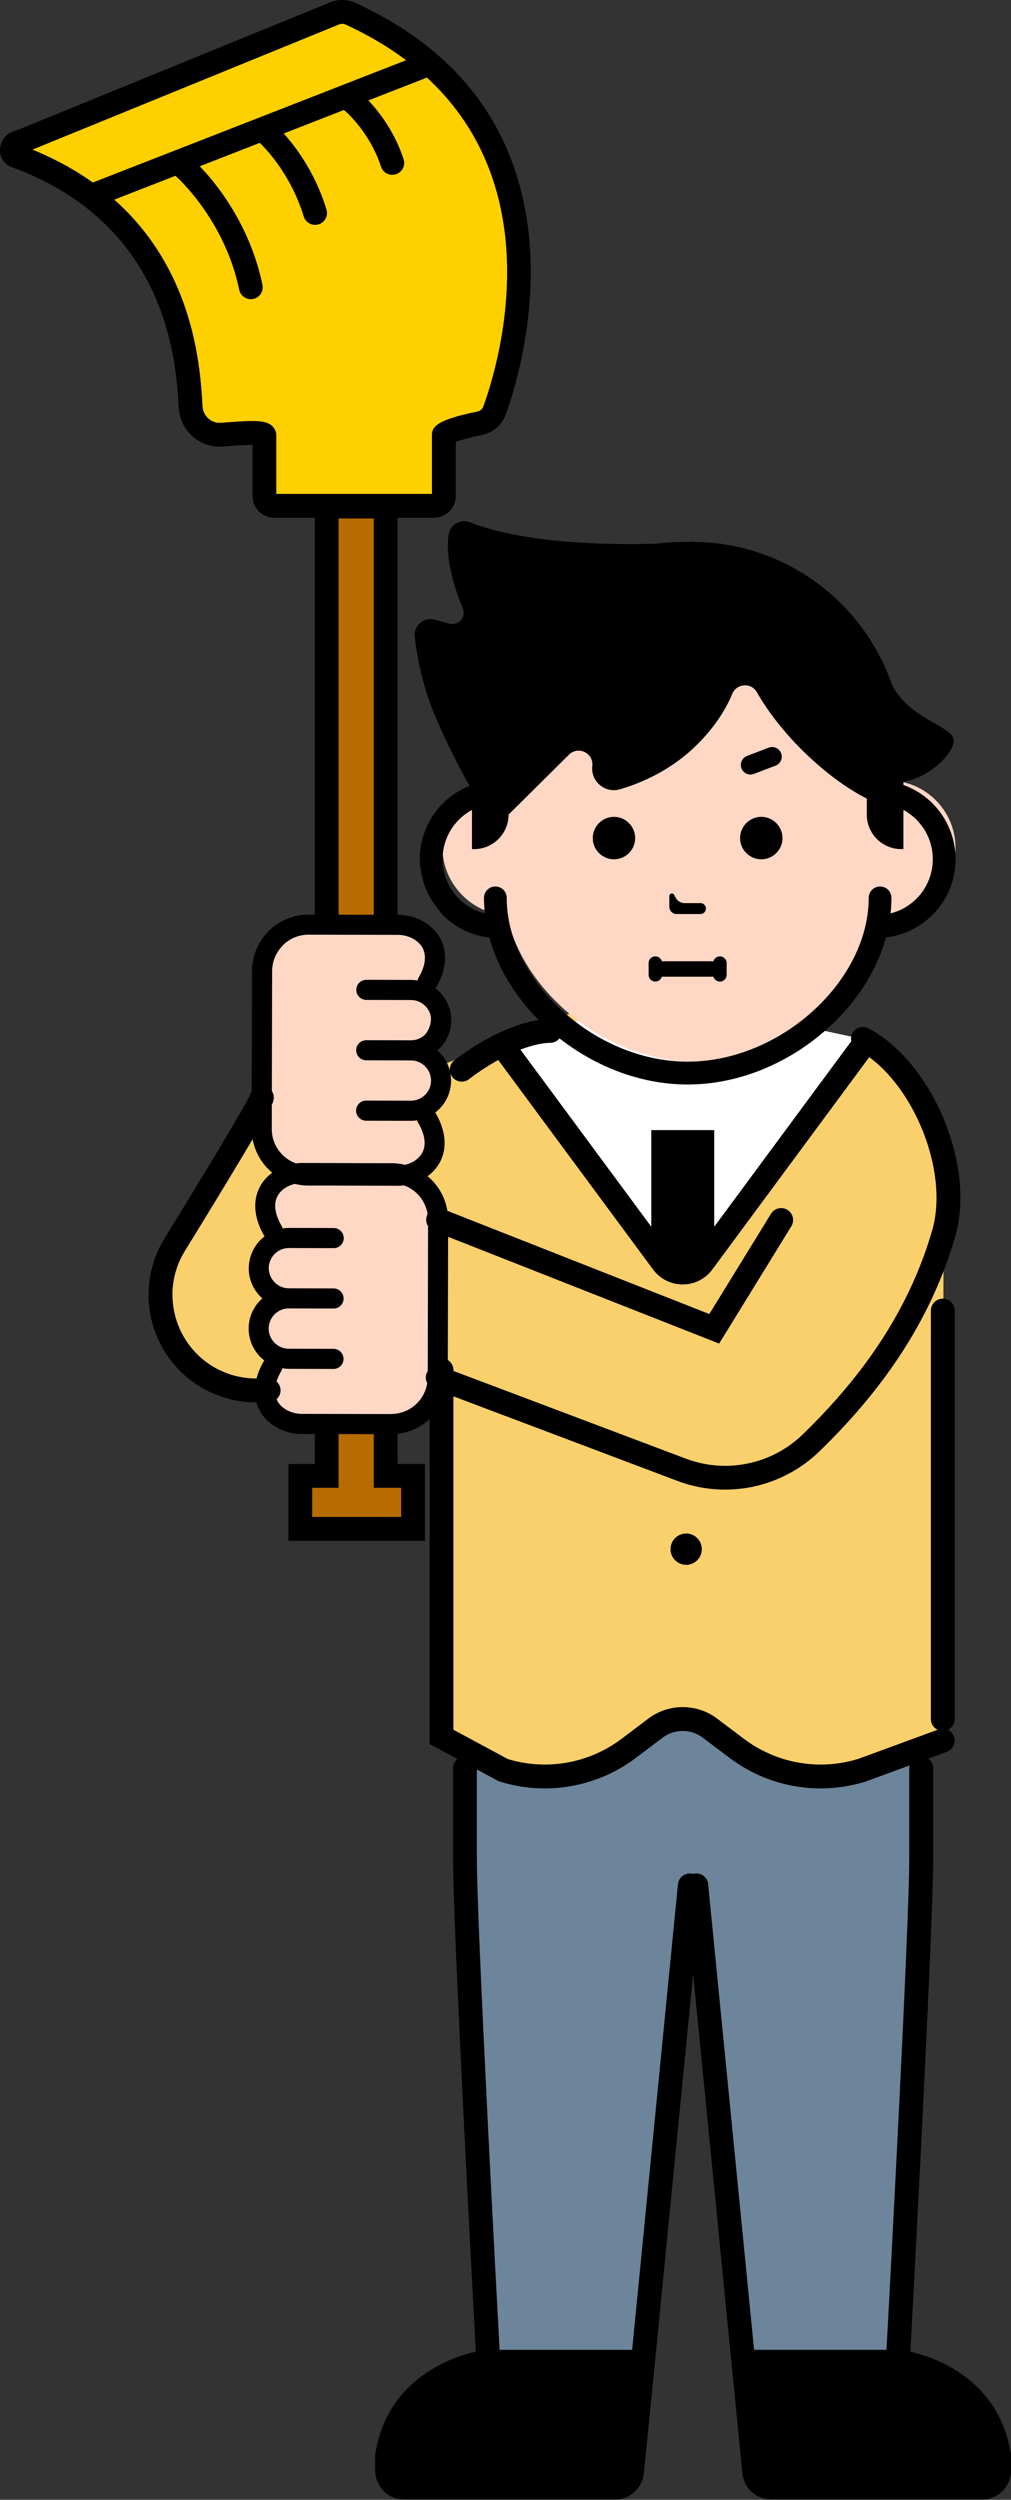 <?xml version="1.0" encoding="UTF-8"?><svg id="_8" xmlns="http://www.w3.org/2000/svg" viewBox="0 0 294.21 727.35"><rect x="0" y="0" width="294.21" height="727.35" fill="#333333" stroke="none"/><defs><style>.cls-1{fill:#fad06c;}.cls-2{fill:#fff;}.cls-3{fill:#ffd7c5;}.cls-4{fill:#ffd000;}.cls-5{fill:#b76b00;}.cls-6{fill:#6c859b;}</style></defs><g><path class="cls-5" d="M98.53,432.89h-7.67v8.51h25.9v-8.51h-7.96V150.84h-10.27V432.89Z"/><path class="cls-4" d="M58.94,118.29c.15,2.67,2.36,4.76,5.02,4.76,.32,0,1.03-.06,1.95-.14,8.99-.71,11.6-.5,13.26,1.03,.8,.74,1.23,1.73,1.23,2.8v16.99h45.31v-16.99c0-2.43,.97-4.48,13.23-6.99,.81-.16,1.45-.72,1.73-1.49h0c4.83-13.28,25.57-81.03-40.14-111.14-.58-.27-1.27-.27-1.9-.01L9.42,43.53c46.29,18.94,48.71,60.77,49.51,74.76Z"/></g><g><path d="M115.71,425.97h7.96v22.34h-39.73v-22.34h7.67V143.93h24.1V425.97Zm-17.19,6.91h-7.67v8.51h25.9v-8.51h-7.96V150.84h-10.27V432.89Z"/><path d="M103.42,.83c29.72,13.62,46.65,35.86,50.32,66.12,3.01,24.78-4.26,47.34-6.56,53.67-1.11,3.05-3.67,5.25-6.85,5.91-3.22,.66-6.13,1.46-7.7,2.04v15.78c0,3.47-2.82,6.29-6.29,6.29h-46.56c-3.47,0-6.29-2.82-6.29-6.29v-14.92c-2.26,0-5.67,.27-7.04,.38-1.19,.09-2.11,.16-2.49,.16-6.32,0-11.56-4.95-11.93-11.27-.76-13.23-3.09-53.47-48.68-70.09-2.36-.86-3.71-3.26-3.27-5.85,.41-2.46,2.27-4.34,4.56-4.74L96.01,.71c1.15-.47,2.36-.71,3.58-.71,1.31,0,2.62,.28,3.83,.83ZM58.94,118.29c.15,2.67,2.36,4.76,5.02,4.76,.32,0,1.03-.06,1.95-.14,8.99-.71,11.6-.5,13.26,1.03,.8,.74,1.23,1.73,1.23,2.8v16.99h45.31v-16.99c0-2.43,.97-4.48,13.23-6.99,.81-.16,1.45-.72,1.73-1.49h0c4.83-13.28,25.57-81.03-40.14-111.14-.58-.27-1.27-.27-1.9-.01L9.42,43.53c46.29,18.94,48.71,60.77,49.51,74.76Z"/><path d="M122.49,16.09c-.42,0-.84,.08-1.26,.24L26.39,53.35c-1.78,.69-2.66,2.7-1.96,4.48,.69,1.78,2.7,2.65,4.48,1.96L123.74,22.77c1.78-.69,2.66-2.7,1.96-4.48-.53-1.37-1.84-2.2-3.22-2.2Z"/><path d="M53.44,45.2c-.97,0-1.94,.41-2.62,1.2-1.24,1.44-1.08,3.62,.36,4.87,.16,.14,14.16,12.49,18.43,33.03,.39,1.87,2.22,3.07,4.09,2.68,1.87-.39,3.07-2.22,2.68-4.09-4.76-22.93-20.03-36.3-20.68-36.86-.65-.56-1.46-.84-2.25-.84Z"/><path d="M77.56,35.22c-.97,0-1.93,.4-2.61,1.19-1.25,1.44-1.1,3.62,.33,4.87h0c.09,.08,8.91,7.94,13.11,21.7,.56,1.83,2.49,2.86,4.32,2.3,1.83-.56,2.85-2.49,2.3-4.32-4.81-15.74-14.76-24.52-15.18-24.89-.66-.57-1.46-.85-2.27-.85Z"/><path d="M102.52,26.07c-1.01,0-2,.44-2.69,1.28-1.2,1.48-.98,3.65,.5,4.86,.09,.07,7.17,5.99,10.55,16.28,.59,1.81,2.55,2.81,4.36,2.21,1.81-.59,2.8-2.55,2.21-4.36-4.04-12.32-12.4-19.21-12.76-19.5-.64-.52-1.41-.77-2.18-.77Z"/></g><polygon class="cls-6" points="136.79 513.98 142.23 686.2 187.24 686.2 202.77 547.66 217.34 693.21 263.52 693.21 266.51 513.98 199.72 458.06 136.79 513.98"/><path class="cls-1" d="M251.08,302.33c16.93,8.91,24.63,29.23,24.56,40.57-.07,11.33-.95,22.71-1.06,26.15-.11,3.43,0,108.02,0,117.23v20.21s-19.92,10.86-34.87,9.88c-14.95-.98-23.87-7.02-28.67-10.13-4.8-3.11-6.49-6.9-11.88-5.98-5.38,.91-13.88,8.36-21.79,12.02-7.91,3.66-15.95,4.95-25.21,4.16s-23.71-11.01-23.71-11.01v-104.53s-40.12,7.45-54.01,3.7-27.93-12.54-27.77-21.69c.16-9.14,4.84-21.84,6.11-23.92,1.28-2.08,31.98-49.28,31.98-49.28l32.63,4.72,49.29-19.91c5.06-2.04,10.57-2.71,15.97-1.94l68.42,9.77Z"/><path class="cls-3" d="M117.55,286.96h-3.42s.07,1.29,.07,1.29h3.34c4.34,.02,7.88,3.58,7.87,7.92-.01,4.35-3.57,7.89-7.91,7.88h-2.42s.14,2.46,.14,2.46h.99c4.34,.01,12.11,3.58,12.1,7.93,0,4.35-7.8,7.88-12.14,7.87h-.06l.14,2.47c4.3,.05,7.8,3.6,7.79,7.91,0,4.35-3.57,7.89-7.91,7.88l-30.32-.07c-4.34-2.15-8.61-6.64-8.59-14.24l.06-28.69c.22-12.27,1.02-20.72,3.81-26.61,1.09-.74,2.33-1.19,3.65-1.19l32.83,1.37c4.34,0,7.88,3.57,7.87,7.92-.01,4.35-3.57,7.89-7.91,7.88Z"/><path class="cls-3" d="M86.04,396.52h3.42s-.07-1.29-.07-1.29h-3.34c-4.34-.02-7.88-3.58-7.87-7.92,0-4.35,3.57-7.89,7.91-7.88h2.42s-.14-2.46-.14-2.46h-.99c-4.34-.01-12.11-3.58-12.1-7.93s7.8-7.88,12.14-7.87h.06l-.14-2.47c-4.3-.05-7.8-3.6-7.79-7.91,0-4.35,3.57-7.89,7.91-7.88l30.32,.07c4.34,2.15,8.61,6.64,8.59,14.24l-.06,28.69c-.22,12.27-1.02,20.72-3.81,26.61-1.09,.74-2.33,1.19-3.65,1.19l-32.83-1.37c-4.34-.01-7.88-3.57-7.87-7.92,.01-4.34,3.57-7.89,7.91-7.88Z"/><path class="cls-2" d="M164.5,300.11s-17.39,3.8-17.92,5.5c-.53,1.7,44.38,60.05,44.38,60.05,0,0,4.79,3.74,8.21,3.36s8-6.22,8-6.22l43.92-60.47-28.09-6.02-23.83-26.68-34.66,30.48Z"/><path class="cls-3" d="M258.49,227.11v-5.79c0-1.9-.16-3.8-.44-5.68,.07-1.06,.11-2.13,.11-3.21,0-29.32-25.06-53.1-55.98-53.1s-55.98,23.77-55.98,53.1c0,2.16,.15,4.28,.42,6.37-.06,.84-.09,1.68-.09,2.52v5.87c-9.96,.91-17.76,9.3-17.76,19.51s8.28,19.1,18.67,19.58c4.93,22.81,29.34,42.66,55.07,42.66s50.12-19.83,55.07-42.64h.91c10.81,0,19.57-8.77,19.57-19.6s-8.76-19.6-19.57-19.6Z"/><path d="M122.19,251.49c.83,6.13,2.38,9.72,6.66,14.75,3.55,3.56,8.3,5.96,13.57,6.56,.85,3.07,2,6.07,3.43,8.95,2.74,5.47,6.46,10.55,10.9,15.03-.86,.13-1.73,.3-2.64,.52-3.2,.78-6.73,2.1-10.43,3.96-3.7,1.86-7.58,4.27-11.42,7.22-1.52,1.17-1.81,3.35-.64,4.88,1.17,1.52,3.35,1.81,4.87,.64h0c2.87-2.21,5.75-4.06,8.51-5.57l45.04,60.94c1.06,1.43,2.42,2.54,3.91,3.27,1.49,.73,3.11,1.09,4.72,1.09,1.61,0,3.23-.36,4.72-1.09,1.49-.73,2.85-1.83,3.91-3.27l45.59-61.69s.04-.06,.06-.09c1.87,1.37,3.7,3.02,5.42,4.91,4.16,4.54,7.74,10.42,10.24,16.74,2.5,6.32,3.93,13.06,3.92,19.28,0,3.36-.41,6.57-1.26,9.49-3.29,11.29-8.16,21.72-14.48,31.53-6.32,9.81-14.1,19.01-23.18,27.81-6.17,5.98-14.3,9.15-22.59,9.15-3.84,0-7.72-.68-11.44-2.09l-67.62-25.52v-.23c0-1.24-.66-2.33-1.64-2.94l.08-35.86,78.88,31.07,21-34.12c1.01-1.64,.5-3.78-1.13-4.79s-3.77-.5-4.78,1.14l-17.95,29.17-76.24-30.03c-.56-3.48-2.2-6.61-4.57-8.99-.37-.38-.77-.73-1.18-1.07,.85-.63,1.64-1.35,2.33-2.2,.8-.98,1.46-2.11,1.92-3.38,.46-1.26,.71-2.64,.7-4.1,0-2.74-.86-5.68-2.64-8.77-.02-.04-.05-.07-.07-.1,.4-.31,.8-.64,1.16-1,2.11-2.1,3.43-5.04,3.44-8.25v-.25l-.02-.11c-.09-3.08-1.37-5.89-3.4-7.93-.18-.18-.37-.34-.55-.51,.19-.17,.39-.34,.57-.52,2.11-2.1,3.43-5.03,3.44-8.25h0s0-.11,0-.11h0c-.02-3.18-1.33-6.09-3.42-8.18-.35-.36-.74-.68-1.13-.99,.02-.04,.05-.06,.07-.1h0c1.81-3.09,2.68-6.06,2.68-8.81,0-1.93-.44-3.74-1.22-5.3-1.17-2.35-3.04-4.11-5.14-5.29-2.1-1.18-4.44-1.82-6.77-1.91h-.05s-26.49-.06-26.49-.06h-.05c-4.53,0-8.65,1.84-11.62,4.81-2.97,2.96-4.82,7.09-4.83,11.62l-.08,34.89c-.19,.3-.33,.63-.42,.98-.03,.07-.11,.25-.23,.49-.27,.55-.73,1.41-1.32,2.47-2.07,3.73-5.79,10-10.05,17.06-4.26,7.06-9.07,14.92-13.37,21.91-3.13,5.08-4.64,10.76-4.64,16.38,0,8.72,3.65,17.35,10.57,23.47,5.71,5.04,13.06,7.83,20.67,7.83h.14c.2,.7,.44,1.38,.75,2,1.17,2.35,3.04,4.11,5.14,5.29,2.1,1.18,4.44,1.82,6.77,1.91h.05s26.5,.06,26.5,.06h.04c4.3,0,8.23-1.68,11.16-4.39v94.55l8.1,4.36c-.77,.64-1.28,1.59-1.28,2.67h0v26.19c0,2.8,.11,7.14,.29,12.65,.65,19.27,2.28,52.75,3.74,81.43,1.15,22.6,2.2,42.2,2.6,49.5-.41,.09-.84,.2-1.32,.32-4,1.06-10.08,3.23-15.7,7.78-2.8,2.27-5.48,5.15-7.65,8.75-2.17,3.6-3.81,7.92-4.59,12.98l-.04,.26v4.42c0,2.34,.96,4.5,2.5,6.03,1.53,1.54,3.68,2.5,6.02,2.5h61.2c2.18,0,4.21-.84,5.72-2.21,1.51-1.37,2.54-3.31,2.76-5.48l3.21-32.14h0s11.13-113.1,11.13-113.1l14.33,145.24c.21,2.17,1.24,4.11,2.76,5.48,1.51,1.37,3.54,2.21,5.72,2.21h61.2c2.34,0,4.49-.96,6.02-2.5,1.54-1.53,2.5-3.69,2.49-6.03v-4.41l-.04-.27c-1.04-6.75-3.62-12.17-6.92-16.34-2.47-3.13-5.31-5.58-8.16-7.47-4.28-2.84-8.57-4.47-11.82-5.41-.87-.25-1.66-.45-2.36-.61,.47-8.64,1.85-34.43,3.23-62.03,.85-16.95,1.7-34.59,2.34-49.35,.32-7.38,.58-14.05,.77-19.55,.19-5.51,.29-9.85,.29-12.65v-26.19c0-1.15-.56-2.16-1.42-2.79l5.4-1.98c1.8-.66,2.73-2.66,2.07-4.46-.32-.89-.97-1.56-1.76-1.94,1.16-.56,1.98-1.74,1.98-3.12v-118.85c0-1.92-1.55-3.48-3.47-3.48s-3.47,1.56-3.47,3.48v118.85c0,1.37,.8,2.55,1.95,3.11l-23.05,8.46c-3.6,1.11-7.29,1.66-10.96,1.66-7.95,0-15.8-2.56-22.31-7.47l-7.81-5.89c-2.96-2.24-6.5-3.36-10.03-3.36-3.53,0-7.07,1.12-10.03,3.36l-7.8,5.89c-6.51,4.91-14.36,7.47-22.31,7.47-3.59,0-7.21-.53-10.73-1.59l-15.86-8.54v-97.01l65.17,24.6c4.52,1.71,9.23,2.54,13.89,2.54,10.05,0,19.93-3.86,27.42-11.11,9.4-9.1,17.53-18.71,24.19-29.04,6.66-10.33,11.84-21.39,15.32-33.36,1.06-3.65,1.54-7.5,1.54-11.43,0-9.69-2.88-19.85-7.58-28.7-2.36-4.42-5.18-8.51-8.4-12.02-3.22-3.51-6.82-6.46-10.77-8.54-1.7-.89-3.8-.24-4.69,1.46-.4,.76-.47,1.6-.3,2.37-.15,.14-.29,.29-.42,.46h0l-39.47,53.42v-28.11h-18.32v28.11l-38.08-51.53c1.55-.59,3.01-1.05,4.33-1.37,1.72-.42,3.21-.61,4.34-.6,1.09,0,2.06-.52,2.69-1.31,1.66,1.3,3.38,2.52,5.16,3.66,9.47,6.05,20.63,9.77,32.16,9.77,7.68,0,15.21-1.66,22.17-4.55,10.45-4.35,19.65-11.46,26.32-20.13,3.33-4.34,6.02-9.07,7.89-14.06,.5-1.33,.93-2.69,1.31-4.06,5.27-.6,10.01-3,13.56-6.56,4.14-4.14,6.71-9.89,6.7-16.21,0-6.32-2.57-12.07-6.7-16.21-2.36-2.37-5.26-4.22-8.48-5.38v-.96c7.64-1.02,15.12-8.71,14.61-12.27-.58-4.09-13.02-5.9-17.99-16.06h-.01c-.45-1.29-.93-2.57-1.46-3.83-4.68-11.03-12.47-20.41-22.26-27.05-4.9-3.32-10.3-5.95-16.06-7.76-5.76-1.8-11.88-2.78-18.21-2.78-.08-.19-.31-.18-.66,0h-2.14c-2.64,0-5.24,.19-7.8,.52-13.89,.38-38.34,0-54.15-6.23-2.73-1.07-5.81,.68-6.22,3.59-1.02,7.11,1.74,15.68,4.12,21.41,1.06,2.55-1.28,5.21-3.94,4.48l-4.22-1.15c-3.15-.86-6.19,1.73-5.82,4.98,.64,5.58,2.14,13.96,5.7,22.46,4.15,9.9,8.39,17.64,10.27,20.92-2.94,1.16-5.59,2.91-7.79,5.11-4.14,4.14-6.7,9.89-6.7,16.21,0,.73,.04,1.45,.11,2.17m27.67,22.32c-1.61-4.31-2.49-8.77-2.49-13.22,0-1.83-1.48-3.32-3.31-3.32s-3.31,1.49-3.31,3.32c0,1.51,.1,3.01,.26,4.51-2.9-.73-5.49-2.21-7.54-4.26-2.95-2.96-4.76-7.01-4.76-11.51,0-4.51,1.81-8.55,4.76-11.51,1.12-1.12,2.39-2.07,3.79-2.82v11.4h.61c5.54,0,10.04-4.5,10.04-10.05l17.58-17.43c2.68-2.66,7.22-.46,6.79,3.3-.51,4.49,3.71,8.04,8.05,6.77,6.26-1.84,14.77-5.49,22.13-12.69,5.51-5.4,8.62-10.5,10.58-15.14,1.28-3.03,5.51-3.27,7.13-.41,7.07,12.46,20.49,25.17,31.99,30.95v4.65c0,5.55,4.49,10.05,10.04,10.05h.61v-11.4c1.4,.76,2.67,1.71,3.79,2.82,2.95,2.96,4.76,7.01,4.76,11.51,0,4.51-1.81,8.56-4.76,11.51-2.05,2.05-4.64,3.53-7.53,4.26,.16-1.49,.26-2.99,.26-4.51,0-1.83-1.48-3.32-3.31-3.32s-3.31,1.49-3.31,3.32h0c0,5.94-1.55,11.88-4.34,17.48-4.19,8.4-11.21,16-19.73,21.44-8.52,5.45-18.51,8.73-28.59,8.73-6.73,0-13.4-1.45-19.63-4.04-9.35-3.88-17.68-10.32-23.6-18.04-2.96-3.86-5.33-8.03-6.94-12.34Zm-18.7,39.88h0Zm-48.97-39.29c1.93-1.92,4.56-3.1,7.5-3.11h.01l26.38,.06c.93,.04,1.89,.23,2.8,.56,1.37,.5,2.58,1.32,3.39,2.33,.41,.51,.73,1.06,.95,1.67,.22,.62,.35,1.3,.35,2.1,0,1.5-.47,3.45-1.88,5.87-.14,.24-.23,.49-.29,.75-.6-.1-1.21-.16-1.84-.17l-13.04-.03c-1.61,0-2.92,1.3-2.92,2.92s1.3,2.92,2.91,2.93l13.04,.03c1.6,0,3.05,.66,4.12,1.73,1.07,1.08,1.71,2.52,1.72,4.13v.02c0,1.61-.66,3.05-1.73,4.12-1.07,1.07-2.52,1.72-4.12,1.72h-.03l-13.03-.03c-1.61,0-2.92,1.3-2.92,2.92,0,1.61,1.3,2.92,2.91,2.93h0l13.04,.03c1.6,0,3.05,.66,4.12,1.73,1.07,1.08,1.71,2.52,1.72,4.13h0v.02c0,1.6-.66,3.05-1.72,4.12-1.07,1.07-2.52,1.72-4.12,1.72h-.01l-13.04-.03c-1.61,0-2.92,1.3-2.92,2.92,0,1.61,1.3,2.92,2.91,2.93l13.07,.03h.03c.61,0,1.2-.06,1.78-.16,.07,.26,.15,.51,.29,.75,1.39,2.41,1.86,4.35,1.86,5.84,0,1.07-.23,1.93-.61,2.7-.57,1.14-1.54,2.1-2.79,2.8-.71,.4-1.5,.69-2.31,.88-1.24-.3-2.52-.48-3.84-.48h-5.3s-21.2-.06-21.2-.06h-.05c-.45,.02-.89,.06-1.34,.12-1.49-.54-2.83-1.39-3.94-2.49-1.92-1.93-3.1-4.56-3.1-7.49h0s.01-7.04,.01-7.04c.04-.1,.09-.19,.13-.29,.08-.19,.16-.38,.23-.62,.04-.12,.08-.26,.12-.44,.04-.19,.08-.42,.09-.8,0-.7-.21-1.35-.56-1.9l.08-34.84c.01-2.94,1.19-5.58,3.12-7.5Zm-9.57,44.23h0Zm-22.53,57.44c0-4.38,1.17-8.77,3.61-12.73,5.5-8.93,11.84-19.31,16.82-27.65,1.04-1.73,2.01-3.37,2.91-4.9,.61,3.35,2.22,6.37,4.53,8.68,.37,.38,.77,.73,1.18,1.07-.85,.63-1.64,1.35-2.33,2.2-.8,.98-1.46,2.11-1.92,3.38-.46,1.26-.7,2.64-.7,4.1,0,2.74,.86,5.68,2.64,8.77,.02,.04,.05,.06,.07,.1-.4,.31-.8,.64-1.16,1-2.05,2.05-3.35,4.88-3.43,7.99,0,.1-.01,.18-.01,.23v.05h0v.03h0c0,3.2,1.32,6.13,3.42,8.23,.18,.18,.37,.34,.55,.51-.19,.17-.39,.34-.57,.52-2.07,2.07-3.38,4.93-3.43,8.08h0s0,.07,0,.19c0,3.21,1.32,6.15,3.42,8.26,.35,.36,.74,.68,1.13,.99-.02,.04-.05,.06-.07,.1h0c-1.03,1.77-1.75,3.49-2.18,5.15h-.17c-5.92,0-11.63-2.16-16.07-6.08-5.39-4.77-8.22-11.46-8.23-18.25Zm63.68,34.71h-.02l-26.36-.06c-.93-.04-1.9-.23-2.8-.56-1.38-.5-2.58-1.32-3.39-2.33-.34-.42-.6-.88-.81-1.37,.71-.64,1.17-1.55,1.17-2.58s-.46-1.96-1.18-2.59c.3-.93,.75-1.96,1.41-3.09,.14-.24,.23-.49,.29-.75,.6,.1,1.21,.16,1.84,.17l13.04,.03c1.61,0,2.92-1.3,2.92-2.92,0-1.61-1.3-2.92-2.91-2.93l-13.04-.03c-1.6,0-3.05-.66-4.12-1.73-1.06-1.07-1.71-2.52-1.72-4.12v-.03c0-1.61,.66-3.05,1.72-4.13,1.07-1.07,2.52-1.72,4.12-1.72h.01l13.04,.03c1.61,0,2.92-1.3,2.92-2.92,0-1.61-1.3-2.92-2.91-2.93h0l-13.03-.03h0c-1.6,0-3.05-.66-4.12-1.73-1.06-1.07-1.71-2.52-1.72-4.11v-.03c0-1.61,.66-3.05,1.72-4.13,1.07-1.07,2.52-1.72,4.12-1.72l13.06,.03c1.61,0,2.92-1.3,2.92-2.92,0-1.61-1.3-2.92-2.91-2.93l-13.04-.03h-.03c-.62,0-1.22,.06-1.82,.16-.06-.26-.15-.51-.29-.75-1.39-2.41-1.86-4.34-1.86-5.84,0-1.07,.23-1.94,.61-2.7,.57-1.14,1.54-2.1,2.79-2.8,.71-.4,1.5-.69,2.31-.88,1.24,.3,2.52,.48,3.85,.48h5.3s21.2,.06,21.2,.06h.05c.45-.02,.89-.06,1.34-.12,1.49,.54,2.83,1.39,3.94,2.49,1.57,1.57,2.62,3.62,2.97,5.91-.06,.12-.13,.23-.18,.35-.42,1.08-.26,2.23,.31,3.13l-.09,42.15c-.13,.2-.25,.42-.34,.66-.36,.97-.26,1.99,.19,2.85-.35,2.28-1.42,4.31-2.98,5.88-1.93,1.92-4.56,3.1-7.5,3.1Zm92.25,136.8c-.19-1.91-1.89-3.31-3.8-3.12-.21,.02-.41,.07-.61,.12-.2-.06-.4-.1-.61-.12-1.91-.19-3.61,1.21-3.8,3.12l-13.33,135.48h-38.57c-.51-9.47-2.07-38.48-3.54-68.22-.79-15.99-1.56-32.19-2.13-45.65-.29-6.73-.52-12.78-.69-17.77-.16-4.99-.26-8.94-.26-11.41v-25.82l6.36,3.42,.32,.1c4.29,1.34,8.7,1.99,13.08,1.99,9.44,0,18.76-3.04,26.49-8.87l7.8-5.89c1.74-1.31,3.79-1.96,5.85-1.96,2.06,0,4.12,.65,5.85,1.96l7.81,5.89c7.73,5.83,17.05,8.87,26.49,8.87,4.38,0,8.79-.66,13.08-1.99l.08-.03,12.72-4.67c-.06,.26-.1,.52-.1,.8h0v26.19c0,2.63-.1,6.95-.29,12.42-.65,19.17-2.27,52.65-3.74,81.31-.73,14.33-1.42,27.47-1.93,37.02-.25,4.78-.46,8.65-.61,11.34-.02,.34-.04,.66-.05,.96h-38.53l-13.37-135.48Z"/><path d="M195.13,450.75c0,2.52,2.04,4.56,4.55,4.56s4.55-2.04,4.55-4.56-2.04-4.56-4.55-4.56c-2.51,0-4.55,2.04-4.55,4.56Z"/><path d="M178.67,250.03c3.4,0,6.17-2.78,6.17-6.18h0c0-3.4-2.78-6.18-6.17-6.18s-6.17,2.78-6.17,6.18h0c0,3.4,2.78,6.18,6.17,6.18Z"/><path d="M221.54,250.03c3.4,0,6.17-2.78,6.17-6.18h0c0-3.4-2.78-6.18-6.17-6.18s-6.17,2.78-6.17,6.18h0c0,3.4,2.78,6.18,6.17,6.18Z"/><path d="M196.91,265.95h6.93c.88,0,1.59-.71,1.59-1.59s-.71-1.59-1.59-1.59h-4.63c-1.09,0-2.09-.61-2.59-1.58l-.42-.81c-.36-.7-1.42-.45-1.42,.34v3.11c0,1.17,.95,2.12,2.12,2.12Z"/><path d="M219.39,225.18l6.31-2.41c1.44-.55,2.16-2.17,1.61-3.61s-2.17-2.17-3.61-1.62l-6.31,2.41c-1.44,.55-2.16,2.18-1.62,3.61s2.17,2.17,3.61,1.62Z"/><path d="M190.71,285.6c.89,0,1.65-.6,1.89-1.42h15.01c.24,.82,.99,1.42,1.89,1.42,1.08,0,1.96-.88,1.96-1.97v-3.39c0-1.08-.88-1.97-1.96-1.97-.89,0-1.65,.6-1.89,1.42h-15.01c-.24-.82-.99-1.42-1.89-1.42-1.08,0-1.96,.88-1.96,1.97v3.39c0,1.09,.88,1.97,1.97,1.97Z"/></svg>